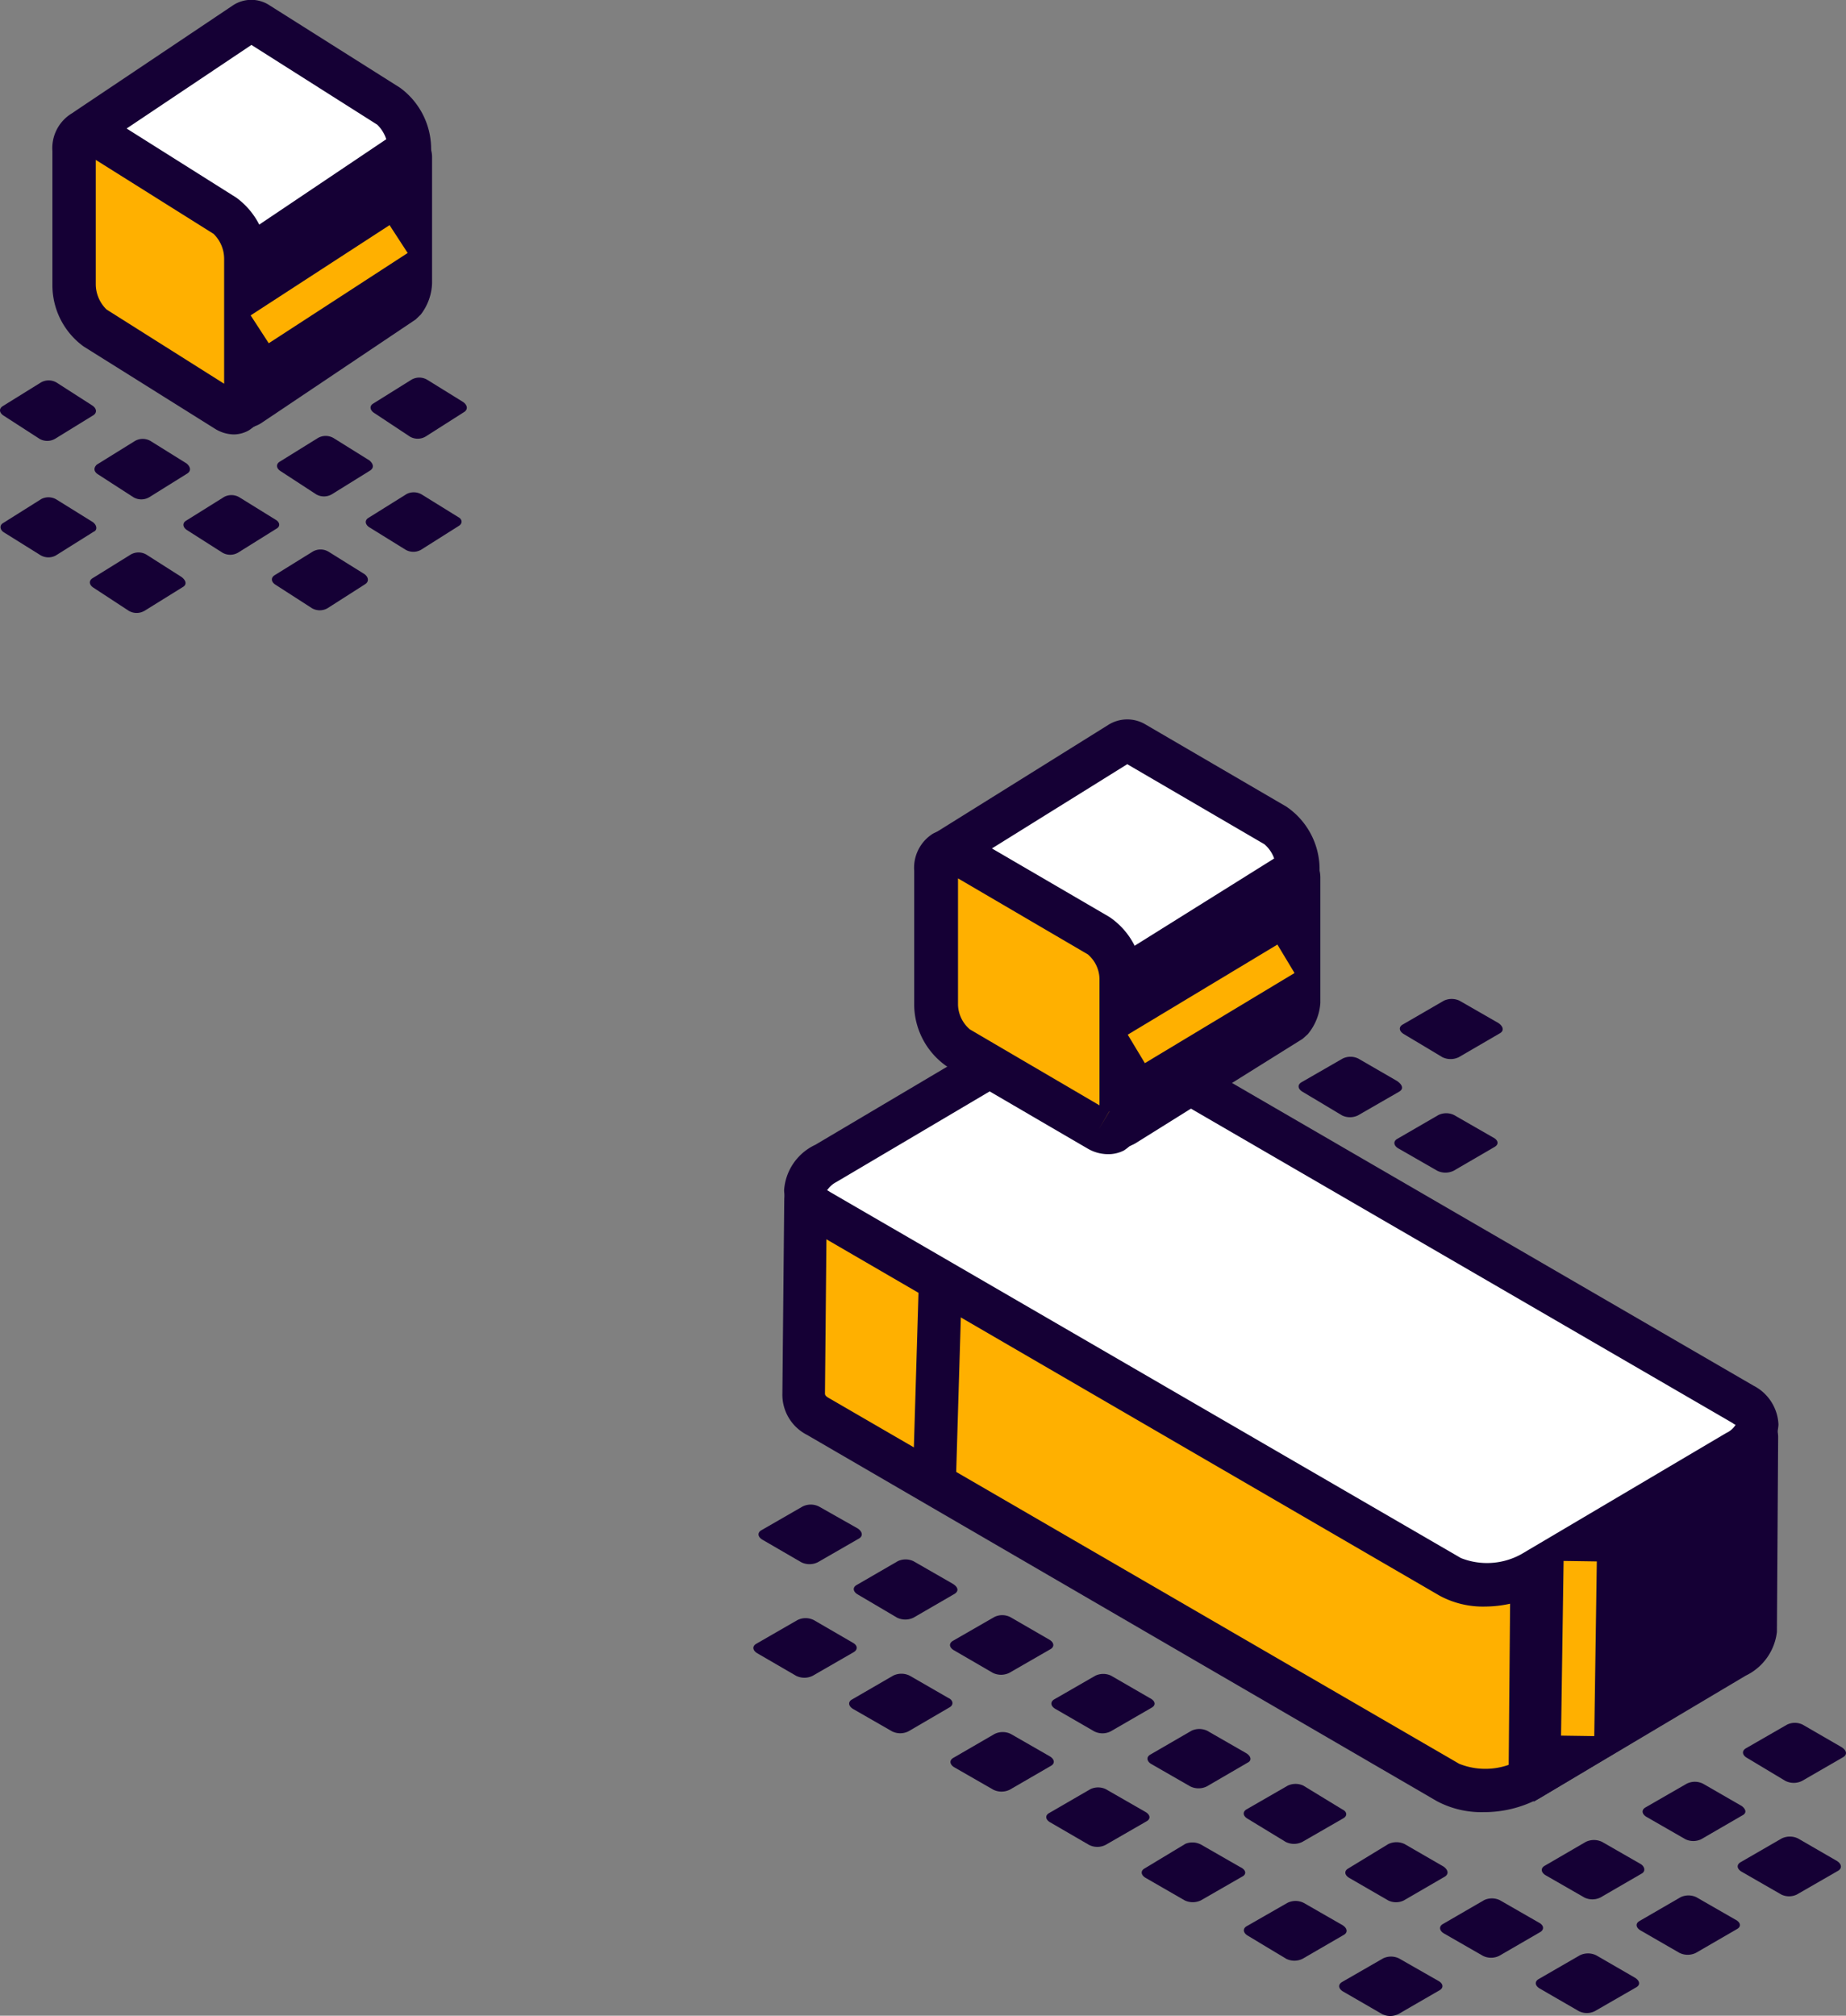 <svg id="Layer_1" data-name="Layer 1" xmlns="http://www.w3.org/2000/svg" viewBox="0 0 118.35 129.22">
  <rect x="0" y="0" width="118.35" height="129.22" fill="#808080" stroke="none"/>
  <g>
    <g>
      <g>
        <path d="M6,26.62,3.53,28.14a1,1,0,0,1-1,0L.24,26.66c-.29-.18-.32-.45-.07-.61l2.45-1.52a1,1,0,0,1,1,0L5.91,26C6.2,26.19,6.23,26.46,6,26.62Z" transform="translate(0 -0.01)" style="fill: #150035"/>
        <path d="M6,34.1,3.56,35.63a1,1,0,0,1-1-.05L.27,34.15C0,34-.06,33.69.2,33.54L2.65,32a1,1,0,0,1,1,.05l2.3,1.43C6.22,33.67,6.26,34,6,34.1Z" transform="translate(0 -0.01)" style="fill: #150035"/>
        <path d="M12,30.37,9.56,31.89a1,1,0,0,1-1,0L6.27,30.41C6,30.23,6,30,6.2,29.8l2.45-1.52a1,1,0,0,1,1,0l2.31,1.44C12.23,29.94,12.26,30.21,12,30.37Z" transform="translate(0 -0.01)" style="fill: #150035"/>
        <path d="M11.71,37.65,9.26,39.17a1,1,0,0,1-1,0L6,37.69c-.29-.18-.32-.45-.07-.61l2.45-1.52a1,1,0,0,1,1,0L11.64,37C11.93,37.22,12,37.49,11.71,37.65Z" transform="translate(0 -0.01)" style="fill: #150035"/>
        <path d="M17.71,33.91l-2.45,1.53a1,1,0,0,1-1,0L12,34c-.29-.18-.32-.46-.07-.61l2.45-1.53a1,1,0,0,1,1,.05l2.31,1.43C17.93,33.48,18,33.76,17.71,33.91Z" transform="translate(0 -0.01)" style="fill: #150035"/>
        <path d="M23.72,30.18,21.27,31.7a1,1,0,0,1-1,0L18,30.22c-.29-.18-.32-.45-.07-.61l2.45-1.52a1,1,0,0,1,1,0l2.31,1.44C23.94,29.75,24,30,23.72,30.18Z" transform="translate(0 -0.01)" style="fill: #150035"/>
        <path d="M29.73,26.44,27.28,28a1,1,0,0,1-1,0L24,26.49c-.29-.18-.33-.46-.07-.61l2.45-1.53a1,1,0,0,1,1,0l2.31,1.43C30,26,30,26.29,29.73,26.44Z" transform="translate(0 -0.01)" style="fill: #150035"/>
        <path d="M23.41,37.46,21,39a1,1,0,0,1-1,0L17.67,37.5c-.29-.18-.32-.45-.07-.61l2.45-1.52a1,1,0,0,1,1,0l2.31,1.44C23.63,37,23.67,37.3,23.41,37.46Z" transform="translate(0 -0.01)" style="fill: #150035"/>
        <path d="M29.42,33.72,27,35.25a1,1,0,0,1-1,0l-2.31-1.43c-.29-.18-.32-.46-.07-.61l2.45-1.53a1,1,0,0,1,1,.05l2.31,1.43C29.64,33.29,29.67,33.57,29.42,33.72Z" transform="translate(0 -0.01)" style="fill: #150035"/>
      </g>
      <g>
        <g>
          <path d="M24.91,6.8,16.58,1.55a.78.78,0,0,0-.9,0L5.56,8.3a.46.46,0,0,0-.13.59l9.76,11.27a.42.42,0,0,1,.05.22V24c0,1.06,4-2,4.7-1.54h0a.54.54,0,0,1,.15.15l-5,3.34a.37.37,0,0,0,.52.17l0,0,10.15-6.81a2.26,2.26,0,0,0,.44-1.14V9.56A3.58,3.58,0,0,0,24.91,6.8Z" transform="translate(0 -0.01)" style="fill: #fff"/>
          <path d="M15.45,27.57a1.84,1.84,0,0,1-.41-.05,1.76,1.76,0,0,1-1.14-.87l-.63-1.11L14,25,14,25l-.09-1V20.74L4.22,9.56a1.85,1.85,0,0,1,.56-2.4L14.91.37a2.13,2.13,0,0,1,2.4,0l8.33,5.26a4.86,4.86,0,0,1,2,3.93v8.6a3.62,3.62,0,0,1-.72,2l-.33.31L16.43,27.27A1.72,1.72,0,0,1,15.45,27.57ZM7.22,8.85l9.17,10.63a1.81,1.81,0,0,1,.24.9v1.89l.21-.11c1.54-.82,2.68-1.43,3.66-.95l4.3-2.88a1.07,1.07,0,0,0,.07-.19V9.56A2.25,2.25,0,0,0,24.18,8h0L16.12,2.89Z" transform="translate(0 -0.01)" style="fill: #150035"/>
        </g>
        <g>
          <path d="M8,18.57s0,.27-.07.72L15,25.72a.67.67,0,0,0,.88.28L16,26l9.91-6.65a2.26,2.26,0,0,0,.44-1.14V10.09a.28.28,0,0,0-.26-.29.32.32,0,0,0-.16,0l-10,6.72a.47.47,0,0,0-.1.1Z" transform="translate(0 -0.01)" style="fill: #150035"/>
          <path d="M15.61,27.45a2.42,2.42,0,0,1-.47-.05A2,2,0,0,1,14,26.62L6.51,19.84l.23-2.38,8.39-2.05,10-6.72a1.63,1.63,0,0,1,1.69-.08,1.66,1.66,0,0,1,.88,1.48v8.08a3.47,3.47,0,0,1-.72,2l-.33.32-9.91,6.65A2.05,2.05,0,0,1,15.61,27.45Zm-5.41-8,5.52,5,9.15-6.15a1,1,0,0,0,.07-.18v-6l-8.06,5.4-.16.31Z" transform="translate(0 -0.01)" style="fill: #150035"/>
        </g>
        <g>
          <path d="M14.42,26.3,6.1,21.05a3.5,3.5,0,0,1-1.34-2.76V9.69c0-1.07.6-1.55,1.34-1.09l8.32,5.25a3.54,3.54,0,0,1,1.34,2.75v8.61C15.76,26.27,15.16,26.76,14.42,26.3Z" transform="translate(0 -0.01)" style="fill: #ffb000"/>
          <path d="M15,27.86a2.37,2.37,0,0,1-1.26-.39h0L5.36,22.22a4.85,4.85,0,0,1-2-3.92V9.69A2.6,2.6,0,0,1,4.57,7.3a2.17,2.17,0,0,1,2.25.13l8.33,5.25a4.88,4.88,0,0,1,2,3.93v8.6a2.6,2.6,0,0,1-1.2,2.39A2,2,0,0,1,15,27.86ZM6.14,10.26v8a2.28,2.28,0,0,0,.69,1.59l7.54,4.76v-8A2.24,2.24,0,0,0,13.69,15Z" transform="translate(0 -0.01)" style="fill: #150035"/>
        </g>
        <rect x="15.79" y="17.16" width="10.62" height="2.13" transform="translate(-6.52 14.43) rotate(-33.01)" style="fill: #ffb000"/>
      </g>
    </g>
    <g>
      <g>
        <path d="M70.59,66.42,68,68a1.17,1.17,0,0,1-1.06,0l-2.48-1.43c-.32-.18-.35-.46-.08-.61L67,64.34a1.14,1.14,0,0,1,1,0l2.49,1.43C70.82,66,70.86,66.27,70.59,66.42Z" transform="translate(0 -0.01)" style="fill: #150035"/>
        <path d="M70.61,73.91,68,75.44a1.2,1.2,0,0,1-1.06,0L64.43,74c-.31-.18-.34-.46-.07-.61L67,71.82a1.18,1.18,0,0,1,1,.05l2.49,1.43C70.85,73.48,70.89,73.76,70.61,73.91Z" transform="translate(0 -0.01)" style="fill: #150035"/>
        <path d="M77.08,70.18,74.45,71.7a1.2,1.2,0,0,1-1.06,0L70.9,70.22c-.31-.18-.34-.45-.07-.61l2.64-1.52a1.15,1.15,0,0,1,1,0L77,69.57C77.32,69.75,77.35,70,77.08,70.18Z" transform="translate(0 -0.01)" style="fill: #150035"/>
        <path d="M76.76,77.46,74.12,79a1.2,1.2,0,0,1-1.06,0L70.57,77.5c-.31-.18-.34-.45-.07-.61l2.64-1.52a1.14,1.14,0,0,1,1,0l2.49,1.44C77,77,77,77.3,76.76,77.46Z" transform="translate(0 -0.01)" style="fill: #150035"/>
        <path d="M83.22,73.72l-2.63,1.52a1.17,1.17,0,0,1-1.06,0L77,73.76c-.31-.18-.34-.45-.07-.61l2.64-1.52a1.15,1.15,0,0,1,1,.05l2.49,1.43C83.46,73.29,83.49,73.56,83.22,73.72Z" transform="translate(0 -0.01)" style="fill: #150035"/>
        <path d="M89.69,70l-2.64,1.52a1.18,1.18,0,0,1-1,0L83.51,70c-.31-.18-.34-.45-.07-.61l2.64-1.52a1.15,1.15,0,0,1,1,0l2.49,1.44C89.93,69.56,90,69.83,89.69,70Z" transform="translate(0 -0.01)" style="fill: #150035"/>
        <path d="M96.16,66.25l-2.63,1.53a1.2,1.2,0,0,1-1.06,0L90,66.3c-.31-.18-.34-.46-.07-.61l2.64-1.53a1.18,1.18,0,0,1,1,0l2.49,1.43C96.4,65.82,96.43,66.1,96.16,66.25Z" transform="translate(0 -0.01)" style="fill: #150035"/>
        <path d="M89.36,77.27l-2.64,1.52a1.18,1.18,0,0,1-1,0l-2.49-1.44c-.31-.18-.34-.45-.07-.61l2.63-1.52a1.17,1.17,0,0,1,1.06,0l2.49,1.44C89.6,76.84,89.63,77.11,89.36,77.27Z" transform="translate(0 -0.01)" style="fill: #150035"/>
        <path d="M95.83,73.53,93.2,75.06a1.2,1.2,0,0,1-1.06,0l-2.49-1.43c-.31-.18-.34-.46-.07-.61l2.64-1.53a1.15,1.15,0,0,1,1,0l2.49,1.43C96.07,73.1,96.1,73.37,95.83,73.53Z" transform="translate(0 -0.01)" style="fill: #150035"/>
      </g>
      <g>
        <path d="M73.84,109.48,71.21,111a1.17,1.17,0,0,1-1.06,0l-2.49-1.44c-.31-.18-.34-.45-.07-.61l2.64-1.52a1.18,1.18,0,0,1,1,0l2.49,1.44C74.08,109.05,74.12,109.32,73.84,109.48Z" transform="translate(0 -0.01)" style="fill: #150035"/>
        <path d="M73.52,116.76l-2.64,1.52a1.17,1.17,0,0,1-1.06,0l-2.48-1.44c-.32-.18-.35-.45-.08-.6l2.64-1.53a1.15,1.15,0,0,1,1,0l2.49,1.43C73.75,116.33,73.79,116.6,73.52,116.76Z" transform="translate(0 -0.01)" style="fill: #150035"/>
        <path d="M80,113l-2.63,1.53a1.2,1.2,0,0,1-1.06,0l-2.49-1.43c-.31-.18-.34-.46-.07-.61l2.64-1.53a1.18,1.18,0,0,1,1,0l2.49,1.43C80.22,112.59,80.26,112.87,80,113Z" transform="translate(0 -0.01)" style="fill: #150035"/>
        <path d="M79.66,120.3,77,121.83a1.2,1.2,0,0,1-1.06,0l-2.48-1.43c-.32-.18-.35-.46-.08-.61L76,118.21a1.18,1.18,0,0,1,1,.05l2.49,1.43C79.89,119.87,79.93,120.15,79.66,120.3Z" transform="translate(0 -0.01)" style="fill: #150035"/>
        <path d="M86.13,116.57l-2.64,1.52a1.2,1.2,0,0,1-1.06,0L80,116.61c-.32-.18-.35-.45-.08-.61l2.64-1.52a1.18,1.18,0,0,1,1,0L86.05,116C86.36,116.14,86.4,116.41,86.13,116.57Z" transform="translate(0 -0.01)" style="fill: #150035"/>
        <path d="M86.15,124.05l-2.64,1.53a1.18,1.18,0,0,1-1.05,0L80,124.1c-.31-.18-.34-.46-.07-.61L82.53,122a1.17,1.17,0,0,1,1.06,0l2.49,1.43C86.39,123.63,86.42,123.9,86.15,124.05Z" transform="translate(0 -0.01)" style="fill: #150035"/>
        <path d="M92.62,120.32,90,121.84a1.14,1.14,0,0,1-1,0l-2.49-1.44c-.31-.18-.35-.45-.07-.61L89,118.23a1.2,1.2,0,0,1,1.06,0l2.49,1.44C92.86,119.89,92.89,120.16,92.62,120.32Z" transform="translate(0 -0.01)" style="fill: #150035"/>
        <path d="M92.29,127.6l-2.63,1.52a1.17,1.17,0,0,1-1.06,0l-2.49-1.44c-.31-.18-.34-.45-.07-.61l2.64-1.52a1.18,1.18,0,0,1,1,0L92.22,127C92.53,127.17,92.57,127.44,92.29,127.6Z" transform="translate(0 -0.01)" style="fill: #150035"/>
        <path d="M55.07,98.64l-2.64,1.52a1.2,1.2,0,0,1-1.06,0l-2.48-1.44c-.31-.18-.35-.45-.08-.61l2.64-1.52a1.17,1.17,0,0,1,1.06,0L55,98C55.3,98.21,55.34,98.48,55.07,98.64Z" transform="translate(0 -0.01)" style="fill: #150035"/>
        <path d="M54.74,105.92l-2.64,1.52a1.2,1.2,0,0,1-1.06,0L48.56,106c-.31-.18-.35-.45-.08-.61l2.64-1.52a1.17,1.17,0,0,1,1.06,0l2.48,1.44C55,105.49,55,105.76,54.74,105.92Z" transform="translate(0 -0.01)" style="fill: #150035"/>
        <path d="M61.21,102.18l-2.64,1.53a1.2,1.2,0,0,1-1.06,0L55,102.23c-.32-.18-.35-.46-.08-.61l2.64-1.53a1.18,1.18,0,0,1,1,0l2.49,1.43C61.44,101.75,61.48,102,61.21,102.18Z" transform="translate(0 -0.01)" style="fill: #150035"/>
        <path d="M60.88,109.46,58.24,111a1.18,1.18,0,0,1-1.05,0l-2.49-1.43c-.31-.18-.35-.46-.08-.61l2.64-1.53a1.2,1.2,0,0,1,1.06,0l2.48,1.43C61.12,109,61.15,109.31,60.88,109.46Z" transform="translate(0 -0.01)" style="fill: #150035"/>
        <path d="M67.35,105.73l-2.64,1.52a1.2,1.2,0,0,1-1.06,0l-2.48-1.44c-.32-.18-.35-.45-.08-.61l2.64-1.52a1.14,1.14,0,0,1,1.05,0l2.49,1.44C67.58,105.3,67.62,105.57,67.35,105.73Z" transform="translate(0 -0.01)" style="fill: #150035"/>
        <path d="M67.38,113.21l-2.64,1.53a1.2,1.2,0,0,1-1.06,0l-2.49-1.43c-.31-.18-.34-.46-.07-.61l2.64-1.53a1.18,1.18,0,0,1,1.05,0l2.49,1.43C67.61,112.78,67.65,113.06,67.38,113.21Z" transform="translate(0 -0.01)" style="fill: #150035"/>
        <path d="M98.76,123.86l-2.64,1.53a1.18,1.18,0,0,1-1.05,0l-2.49-1.43c-.31-.18-.34-.46-.07-.61l2.64-1.53a1.18,1.18,0,0,1,1,0l2.49,1.43C99,123.43,99,123.71,98.76,123.86Z" transform="translate(0 -0.01)" style="fill: #150035"/>
        <path d="M105.23,120.13l-2.64,1.53a1.18,1.18,0,0,1-1,0l-2.49-1.43c-.31-.18-.34-.46-.07-.61l2.63-1.53a1.2,1.2,0,0,1,1.06,0l2.49,1.43C105.47,119.7,105.5,120,105.23,120.13Z" transform="translate(0 -0.01)" style="fill: #150035"/>
        <path d="M111.7,116.39l-2.64,1.53a1.18,1.18,0,0,1-1,0l-2.49-1.43c-.31-.18-.35-.45-.08-.61l2.64-1.52a1.17,1.17,0,0,1,1.06,0l2.48,1.43C111.94,116,112,116.24,111.7,116.39Z" transform="translate(0 -0.01)" style="fill: #150035"/>
        <path d="M118.16,112.66l-2.63,1.52a1.2,1.2,0,0,1-1.06,0L112,112.7c-.31-.18-.34-.45-.07-.61l2.64-1.52a1.14,1.14,0,0,1,1,0l2.49,1.44C118.41,112.23,118.44,112.5,118.16,112.66Z" transform="translate(0 -0.01)" style="fill: #150035"/>
        <path d="M104.9,127.41l-2.64,1.52a1.14,1.14,0,0,1-1.05,0l-2.49-1.44c-.31-.18-.35-.45-.07-.61l2.63-1.52a1.2,1.2,0,0,1,1.06,0l2.49,1.44C105.14,127,105.17,127.26,104.9,127.41Z" transform="translate(0 -0.01)" style="fill: #150035"/>
        <path d="M111.37,123.67l-2.64,1.53a1.2,1.2,0,0,1-1.06,0l-2.48-1.43c-.32-.18-.35-.46-.08-.61l2.64-1.53a1.18,1.18,0,0,1,1,0l2.49,1.43C111.61,123.24,111.64,123.52,111.37,123.67Z" transform="translate(0 -0.01)" style="fill: #150035"/>
        <path d="M117.84,119.94l-2.64,1.52a1.14,1.14,0,0,1-1,0L111.66,120c-.31-.18-.34-.45-.07-.61l2.63-1.52a1.2,1.2,0,0,1,1.06,0l2.49,1.44C118.08,119.51,118.11,119.78,117.84,119.94Z" transform="translate(0 -0.01)" style="fill: #150035"/>
      </g>
      <g>
        <g>
          <g>
            <path d="M92.86,114.27,52.45,90.81a1.52,1.52,0,0,1-.9-1.39h0v-.09l.11-12.43a.54.54,0,0,1,.54-.54l20.37-.17a.5.5,0,0,0,.27-.07L66,80a5.82,5.82,0,0,1,5.25-.24L91.52,91.7a.5.5,0,0,0,.27.08l20.28-.17a.55.55,0,0,1,.55.54h0l-.08,12.49a2.26,2.26,0,0,1-1.27,1.62L98.1,114A5.83,5.83,0,0,1,92.86,114.27Z" transform="translate(0 -0.01)" style="fill: #ffb000"/>
            <path d="M95.13,116.18a6.09,6.09,0,0,1-3-.7h0L51.75,92a2.89,2.89,0,0,1-1.59-2.66l.12-12.45A1.93,1.93,0,0,1,52.19,75l20.37-.17a.79.79,0,0,0-.4.1l1.38,2.39,0,0-1.89,1.07.3.15L92,90.4l20-.17h0A1.92,1.92,0,0,1,114,92.15v0l-.08,12.48a3.56,3.56,0,0,1-2,2.8L98.8,115.23A7.49,7.49,0,0,1,95.13,116.18Zm-1.58-3.1a4.51,4.51,0,0,0,3.86-.24l13.16-7.78c.44-.26.58-.48.59-.54L111.24,93l-19.43.16a1.86,1.86,0,0,1-1-.25L70.53,81a4.48,4.48,0,0,0-3.77.2l-.1,0-1.37-2.4.12-.07,2-1.11L53,77.74l-.11,11.6c0,.11.06.18.21.27Z" transform="translate(0 -0.01)" style="fill: #150035"/>
          </g>
          <g>
            <path d="M94.12,91.61s17.79,0,17.79,0a.7.7,0,0,1,.71.7h0l-.08,12.32a2.25,2.25,0,0,1-1.27,1.62l-12.92,7.63a.15.15,0,0,1-.22-.06.11.11,0,0,1,0-.08l.12-12.89v0h0C96.67,96.74,94.12,91.61,94.12,91.61Z" transform="translate(0 -0.01)" style="fill: #150035"/>
            <path d="M98.35,115.5l-.87-.42a1.53,1.53,0,0,1-.76-1.35L96.83,101c-1.53-3.93-3.93-8.77-4-8.81l-.7-1.42,1.49-.51c.27-.09.27-.09,18.25-.07h0a2.08,2.08,0,0,1,2.08,2.1l-.08,12.32a3.58,3.58,0,0,1-2,2.8Zm1.25-14.22-.09,10.32,11.06-6.53c.44-.26.58-.49.59-.55L111.24,93H96.32c.89,1.89,2.23,4.8,3.21,7.36l.25.66Z" transform="translate(0 -0.01)" style="fill: #150035"/>
          </g>
          <g>
            <path d="M111.75,90,71.34,66.57a5.8,5.8,0,0,0-5.24.24L52.93,74.59c-1.55.9-1.72,2.26-.37,3L93,101.08a5.85,5.85,0,0,0,5.25-.23l13.17-7.78C112.94,92.16,113.1,90.81,111.75,90Z" transform="translate(0 -0.01)" style="fill: #fff"/>
            <path d="M95.24,103a5.84,5.84,0,0,1-2.95-.7L51.87,78.81a2.9,2.9,0,0,1-1.6-2.5,3.47,3.47,0,0,1,2-2.91L65.4,65.62A7.1,7.1,0,0,1,72,65.38l40.42,23.46a2.94,2.94,0,0,1,1.6,2.5,3.48,3.48,0,0,1-2,2.92L98.92,102A7.52,7.52,0,0,1,95.24,103ZM53,76.3a1.13,1.13,0,0,1,.21.12L93.66,99.89a4.54,4.54,0,0,0,3.86-.24l13.16-7.78a1.35,1.35,0,0,0,.59-.52h0a.82.82,0,0,1-.2-.12h0L70.65,67.77a4.54,4.54,0,0,0-3.86.23L53.63,75.78a1.56,1.56,0,0,0-.59.52Z" transform="translate(0 -0.01)" style="fill: #150035"/>
          </g>
          <rect x="53.68" y="87.29" width="12.84" height="2.76" transform="translate(-30.34 146.07) rotate(-88.28)" style="fill: #150035"/>
          <rect x="95.63" y="104.62" width="11.2" height="2.13" transform="translate(-5.93 205.35) rotate(-89.16)" style="fill: #ffb000"/>
        </g>
        <g>
          <g>
            <path d="M81.74,52.94l-9-5.25a.89.89,0,0,0-1,0L60.91,54.44a.42.42,0,0,0-.15.58L71.28,66.29a.46.46,0,0,1,.06.22v3.64c0,1.06,4.26-2,5-1.54h0a.46.46,0,0,1,.16.15l-5.37,3.35a.45.45,0,0,0,.6.15h0l10.93-6.81a2.16,2.16,0,0,0,.48-1.14V55.69A3.47,3.47,0,0,0,81.74,52.94Z" transform="translate(0 -0.01)" style="fill: #fff"/>
            <path d="M71.55,73.7A1.81,1.81,0,0,1,70,72.82l-.7-1.17.81-.5-.07,0-.09-1V66.91L59.58,55.73a1.8,1.8,0,0,1,.59-2.46l10.9-6.8a2.28,2.28,0,0,1,2.4,0l9,5.25a4.86,4.86,0,0,1,2.13,3.95V64.3a3.48,3.48,0,0,1-.79,2l-.34.3L72.51,73.43A1.81,1.81,0,0,1,71.55,73.7ZM62.63,55l9.82,10.57a1.8,1.8,0,0,1,.27,1v2l.43-.21c1.65-.82,2.86-1.41,3.86-.9l4.73-3a1.11,1.11,0,0,0,.07-.16V55.69a2.14,2.14,0,0,0-.75-1.56h0L72.27,49Z" transform="translate(0 -0.01)" style="fill: #150035"/>
          </g>
          <g>
            <path d="M63.56,64.7l-.08.72,7.63,6.43a.73.73,0,0,0,1,.25h0l10.67-6.65a2.14,2.14,0,0,0,.47-1.14V56.23a.3.3,0,0,0-.3-.3.38.38,0,0,0-.15,0L72,62.7a.24.24,0,0,0-.1.1Z" transform="translate(0 -0.01)" style="fill: #150035"/>
            <path d="M71.74,73.59a2.13,2.13,0,0,1-1.66-.8L62,66l.27-2.44,9-2L82.08,54.8a1.67,1.67,0,0,1,2.31.54,1.74,1.74,0,0,1,.26.89V64.3a3.49,3.49,0,0,1-.8,2l-.33.3L72.85,73.27A2.1,2.1,0,0,1,71.74,73.59Zm-5.9-8,6,5.05,10-6.23a1.19,1.19,0,0,0,.08-.16V58.18L73,63.71l-.16.3Z" transform="translate(0 -0.01)" style="fill: #150035"/>
          </g>
          <g>
            <path d="M70.45,72.43l-9-5.25A3.45,3.45,0,0,1,60,64.43V55.82c0-1.06.65-1.55,1.44-1.09l9,5.25a3.47,3.47,0,0,1,1.44,2.76v8.6C71.89,72.41,71.24,72.89,70.45,72.43Z" transform="translate(0 -0.01)" style="fill: #ffb000"/>
            <path d="M71,74a2.59,2.59,0,0,1-1.27-.36h0l-9-5.25a4.85,4.85,0,0,1-2.12-3.95V55.82a2.58,2.58,0,0,1,1.19-2.36,2.27,2.27,0,0,1,2.32.08l9,5.25a4.82,4.82,0,0,1,2.13,4v8.61a2.61,2.61,0,0,1-1.19,2.36A2.18,2.18,0,0,1,71,74Zm.12-2.75-.7,1.19.71-1.19Zm-9.7-14.93v8.12A2.16,2.16,0,0,0,62.18,66l8.31,4.87,0-8.12a2.12,2.12,0,0,0-.75-1.56Z" transform="translate(0 -0.01)" style="fill: #150035"/>
          </g>
          <rect x="72.05" y="63.29" width="11.2" height="2.13" transform="translate(-22.07 49.27) rotate(-31.05)" style="fill: #ffb000"/>
        </g>
      </g>
    </g>
  </g>
</svg>
